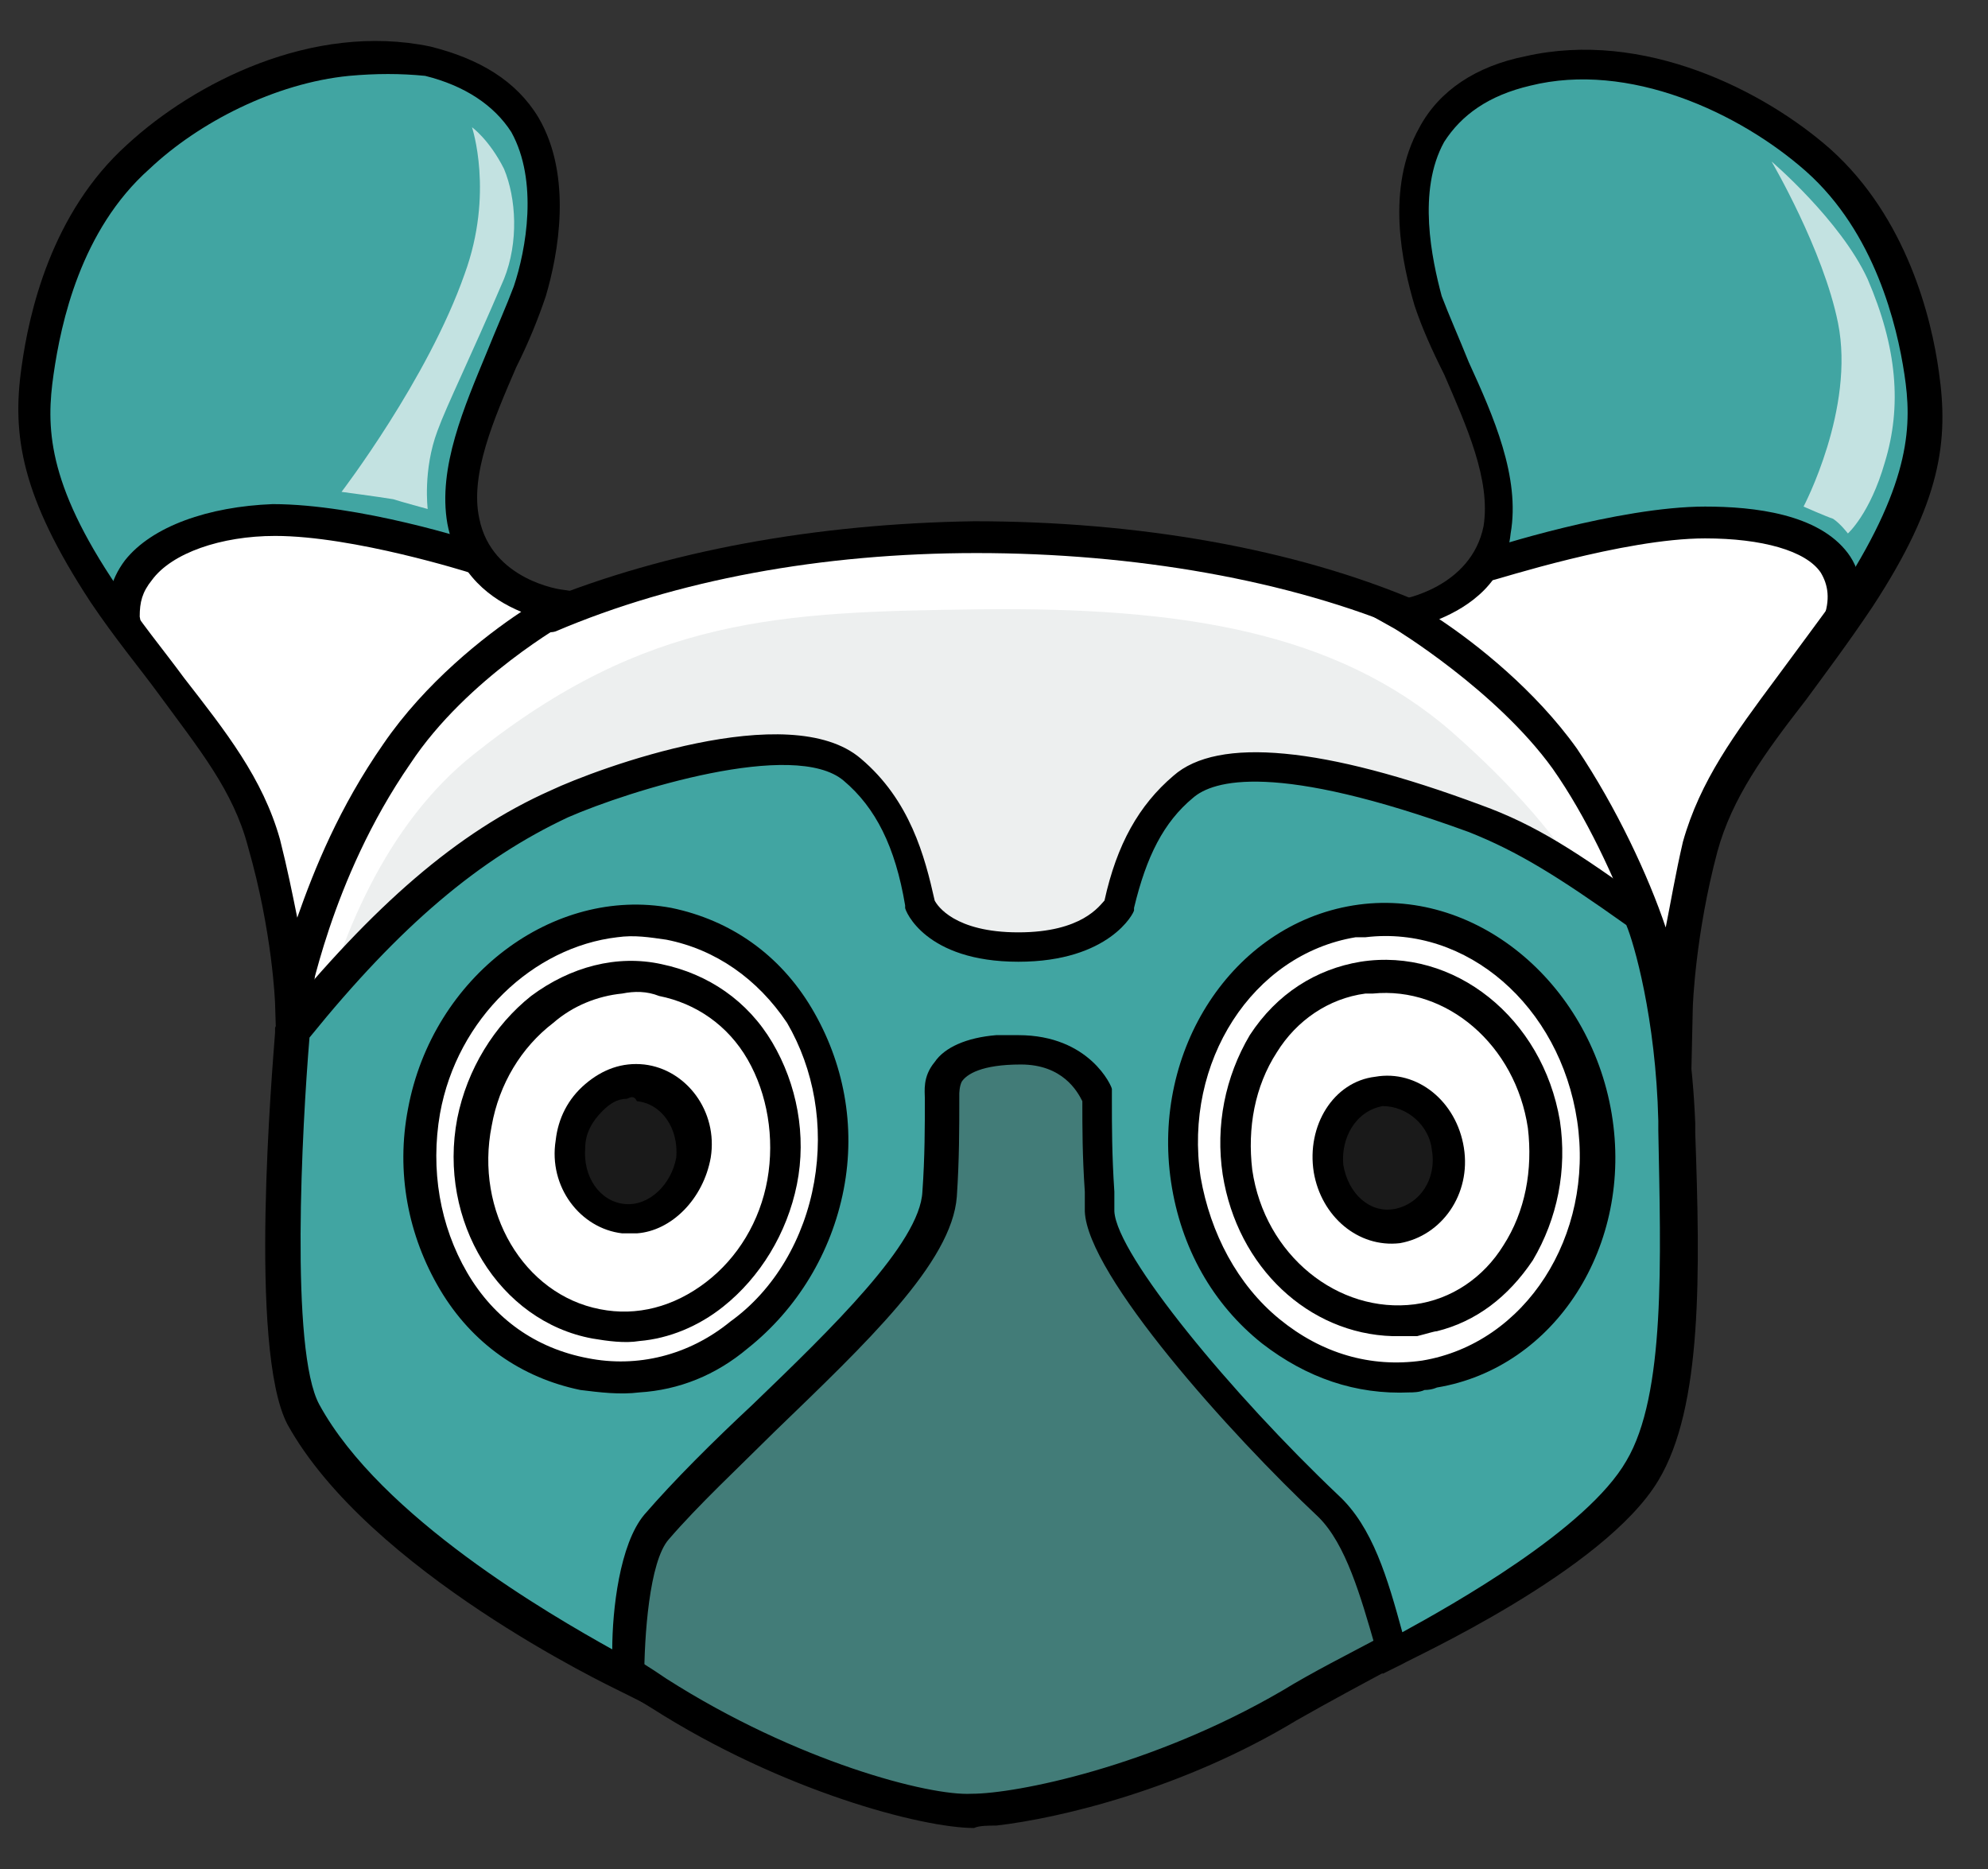 <svg width="50" height="47" viewBox="0 0 50 47" fill="none" xmlns="http://www.w3.org/2000/svg">
<rect x="0" y="0" width="50" height="47" fill="#333333" stroke="none"/>
<g id="3Green Ninja- Mask1-Char3" clip-path="url(#clip0_1146_155)">
<g id="Group">
<path id="Vector" d="M6.857 21.538C6.362 19.877 4.505 17.108 2.895 15.631C1.286 14.154 5.062 9.785 7.043 9.723C8.343 9.662 10.386 13.046 12.738 14.769C13.976 15.692 14.471 14.954 15.214 14.892C16.205 14.769 18.681 13.969 21.838 13.662C25.305 13.354 31.805 13.969 33.414 14.769C36.571 16.246 37.314 14.523 37.748 12.923C38.119 11.323 46.105 11.877 46.6 14.215C46.847 15.261 42.824 19.877 42.267 23.569C41.648 27.2 33.662 19.385 24.562 20.061C15.462 20.738 8.652 23.569 7.971 25.169C7.228 26.708 7.167 22.462 6.857 21.538Z" fill="white"/>
<path id="Vector_2" d="M37.747 14.215C37.747 14.215 38.056 13.292 37.561 11.754C36.942 9.908 35.58 7.323 35.58 5.6C35.58 2.4 37.871 1.169 40.347 1.662C42.823 2.154 46.413 3.569 47.28 6.4C47.713 7.754 48.333 9.662 48.209 11.139C48.023 12.861 47.094 14.461 46.785 14.892C46.785 14.892 44.432 12.985 42.885 13.169C41.275 13.292 37.747 14.215 37.747 14.215Z" fill="#41A5A2"/>
<path id="Vector_3" d="M7.29 30.646C7.29 30.646 7.414 22.523 11.933 18.954C16.266 15.508 19.609 15.385 24.623 15.323C29.7 15.261 33.6 15.877 36.509 18.4C39.728 21.231 40.719 23.446 41.462 25.723C42.576 29.046 42.019 32.308 41.523 33.6C41.214 34.4 37.933 35.938 37.004 36.431C34.343 37.846 23.138 38.769 17.814 37.785C12.49 36.739 8.776 35.938 7.847 34.154C6.919 32.431 7.29 30.646 7.29 30.646Z" fill="#EDEFEF"/>
<path id="Vector_4" opacity="0.68" d="M45.361 12.739C45.361 12.739 46.661 10.277 46.228 8.123C45.857 6.277 44.557 4.062 44.557 4.062C44.557 4.062 46.29 5.538 46.971 7.015C47.714 8.738 47.838 10.215 47.404 11.631C47.033 12.923 46.476 13.415 46.476 13.415C46.476 13.415 46.29 13.169 46.104 13.046C45.919 12.985 45.361 12.739 45.361 12.739Z" fill="white"/>
<path id="Vector_5" d="M11.5 14.031C11.5 14.031 11.5 12.8 11.685 11.569C11.995 9.662 13.543 7.138 13.543 5.415C13.543 2.215 11.128 1.231 8.652 1.785C6.176 2.338 2.586 3.815 1.719 6.646C1.286 7.938 0.666 9.846 0.852 11.385C1.038 13.108 2.524 14.831 2.833 15.2C2.833 15.2 4.505 12.985 6.981 13.108C8.59 13.231 11.5 14.031 11.5 14.031Z" fill="#41A5A2"/>
<path id="Vector_6" d="M7.476 32.861C7.476 32.861 11.067 34.892 13.543 34.708C14.967 34.585 18.433 32.985 19.61 31.139C20.786 29.354 20.291 28.492 21.653 26.892C23.015 25.231 24.624 25.354 25.738 25.354C26.853 25.354 28.276 25.477 29.205 26.954C30.134 28.431 30.319 31.631 32.053 32.615C33.167 33.231 35.581 34.523 37.438 34.215C39.295 33.969 41.524 33.108 41.524 33.108C41.524 33.108 42.391 35.139 41.338 36.739C40.348 38.339 36.881 40.492 34.591 41.723C32.238 42.954 28.462 44.985 24.872 45.231C21.281 45.477 16.7 42.585 15.524 41.969C14.348 41.354 9.705 38.154 8.529 36.492C7.353 34.892 7.476 32.861 7.476 32.861Z" fill="#427C78"/>
<g id="Group_2">
<path id="Vector_7" d="M25.057 45.908C24.871 45.908 24.623 45.908 24.499 45.969C23.199 45.969 19.671 45.046 16.39 42.954C15.585 42.462 14.78 41.969 13.976 41.477C10.695 39.508 7.847 37.846 7.29 35.2C6.671 32.369 6.857 29.046 6.918 27.262V26.831C6.918 26.4 6.98 25.785 7.042 25.046C7.042 24.554 7.104 24.062 7.166 23.508L7.971 23.569C7.971 24.123 7.909 24.677 7.847 25.108C7.785 25.785 7.785 26.4 7.723 26.831V27.262C7.661 28.985 7.476 32.246 8.033 35.015C8.528 37.292 11.19 38.892 14.347 40.739C15.152 41.231 15.957 41.662 16.761 42.215C20.042 44.308 23.385 45.169 24.438 45.108C25.552 45.108 28.957 44.431 32.237 42.523C33.042 42.031 33.909 41.6 34.714 41.169C37.933 39.446 40.718 37.969 41.276 35.692C41.585 34.523 41.709 29.662 41.585 23.385H42.39C42.514 28.431 42.452 34.4 42.08 35.938C41.399 38.523 38.49 40.062 35.085 41.908C34.28 42.339 33.476 42.769 32.609 43.262C29.761 44.985 26.666 45.723 25.057 45.908Z" fill="black"/>
</g>
<path id="Vector_8" d="M42.018 33.046C41.275 33.354 40.347 33.723 39.294 33.969C36.818 34.523 32.98 33.969 31.371 31.815C29.947 29.969 30.442 25.415 25.675 25.292C20.413 25.231 20.971 29.662 19.423 31.385C17.628 33.415 13.79 35.139 11.375 34.339C9.828 33.846 8.156 32.8 7.352 32.308" stroke="black" stroke-width="2" stroke-miterlimit="10"/>
<g id="Group_3">
<g id="Group_4">
<path id="Vector_9" d="M42.513 28.123L41.77 25.415C41.77 25.354 40.779 21.785 39.046 19.323C37.622 17.354 35.084 15.815 35.084 15.815L34.094 15.261L35.208 15.077C35.27 15.077 37.003 14.769 37.313 13.231C37.498 12.062 36.88 10.708 36.322 9.415C36.013 8.8 35.765 8.246 35.58 7.692C35.27 6.646 34.837 4.738 35.703 3.2C36.199 2.277 37.127 1.662 38.365 1.415C41.337 0.738 44.37 2.277 46.041 3.754C47.96 5.477 48.58 8 48.765 9.354C49.013 11.077 48.827 12.615 47.094 15.261C46.475 16.185 45.918 16.923 45.422 17.6C44.37 18.954 43.565 20.062 43.194 21.415C42.637 23.508 42.575 25.292 42.575 25.354L42.513 28.123ZM36.199 15.569C37.127 16.185 38.613 17.354 39.665 18.831C40.656 20.308 41.46 22.031 41.894 23.323C42.018 22.708 42.141 21.969 42.327 21.169C42.76 19.631 43.627 18.462 44.679 17.046C45.175 16.369 45.732 15.631 46.351 14.769C48.084 12.062 48.084 10.646 47.898 9.415C47.713 8.185 47.156 5.846 45.422 4.308C43.751 2.831 40.965 1.538 38.489 2.154C37.437 2.4 36.756 2.892 36.322 3.569C35.641 4.8 36.013 6.523 36.26 7.446C36.446 7.938 36.694 8.492 36.941 9.108C37.56 10.461 38.241 12 37.994 13.415C37.87 14.646 36.941 15.261 36.199 15.569Z" fill="black"/>
</g>
<g id="Group_5">
<path id="Vector_10" d="M46.289 16.123C46.227 16.123 46.165 16.123 46.103 16.123C45.855 16 45.732 15.815 45.855 15.569C46.041 15.077 45.979 14.708 45.794 14.4C45.422 13.846 44.308 13.539 42.884 13.539C40.841 13.539 37.622 14.585 37.56 14.585C37.374 14.646 37.127 14.523 37.065 14.338C37.003 14.154 37.127 13.908 37.313 13.846C37.436 13.785 40.717 12.739 42.884 12.739C44.122 12.739 45.732 12.923 46.474 13.908C46.846 14.4 46.908 15.077 46.66 15.815C46.536 16 46.413 16.123 46.289 16.123Z" fill="black"/>
</g>
</g>
<g id="Group_6">
<path id="Vector_11" d="M35.643 15.877C35.581 15.877 35.519 15.877 35.457 15.877C32.424 14.585 28.524 13.908 24.562 13.908C20.662 13.908 17.009 14.585 13.976 15.877C13.79 15.938 13.543 15.877 13.419 15.692C13.295 15.508 13.419 15.261 13.605 15.139C16.762 13.846 20.538 13.169 24.5 13.108C28.586 13.108 32.548 13.785 35.705 15.139C35.89 15.2 36.014 15.446 35.89 15.692C35.89 15.815 35.767 15.877 35.643 15.877Z" fill="black"/>
</g>
<g id="Group_7">
<g id="Group_8">
<path id="Vector_12" d="M7.042 29.169L6.918 25.231C6.918 25.231 6.857 23.446 6.237 21.292C5.866 19.877 4.999 18.831 4.009 17.477C3.514 16.8 2.895 16.061 2.276 15.139C0.542 12.492 0.295 10.954 0.542 9.231C0.728 7.877 1.285 5.354 3.204 3.631C4.876 2.092 7.847 0.554 10.819 1.169C12.056 1.477 12.985 2.031 13.542 2.954C14.409 4.431 14.037 6.4 13.728 7.446C13.542 8 13.295 8.615 12.985 9.231C12.428 10.523 11.809 11.938 12.056 13.046C12.366 14.585 14.099 14.831 14.161 14.831L15.338 15.015L14.285 15.631C14.285 15.631 11.747 17.046 10.323 19.2C8.28 22.154 7.785 25.292 7.723 25.292L7.042 29.169ZM8.776 1.908C6.918 2.092 4.999 3.077 3.761 4.246C2.028 5.785 1.533 8.123 1.347 9.415C1.161 10.708 1.161 12.123 2.957 14.769C3.514 15.631 4.133 16.369 4.628 17.046C5.68 18.4 6.609 19.569 7.042 21.108C7.228 21.846 7.352 22.462 7.476 23.077C7.909 21.846 8.528 20.308 9.642 18.708C10.695 17.169 12.18 16 13.109 15.385C12.366 15.077 11.499 14.461 11.252 13.169C11.004 11.754 11.685 10.215 12.242 8.862C12.49 8.246 12.738 7.692 12.923 7.2C13.233 6.277 13.542 4.554 12.861 3.323C12.428 2.646 11.685 2.154 10.695 1.908C10.076 1.846 9.457 1.846 8.776 1.908Z" fill="black"/>
</g>
<g id="Group_9">
<path id="Vector_13" d="M3.204 16C3.019 16 2.833 15.877 2.771 15.692C2.647 15.139 2.771 14.585 3.142 14.092C3.823 13.231 5.247 12.739 6.857 12.677C9.023 12.677 11.933 13.6 12.057 13.662C12.242 13.723 12.366 13.969 12.304 14.154C12.242 14.338 11.995 14.462 11.809 14.4C11.809 14.4 8.9 13.477 6.919 13.477C5.557 13.477 4.319 13.908 3.823 14.585C3.576 14.892 3.514 15.139 3.514 15.508C3.576 15.754 3.452 15.938 3.204 16Z" fill="black"/>
</g>
</g>
<path id="Vector_14" opacity="0.68" d="M8.59 12.369C8.59 12.369 10.757 9.538 11.685 6.892C12.428 4.862 11.871 3.2 11.871 3.2C11.871 3.2 12.304 3.508 12.676 4.246C12.985 4.985 13.047 6.092 12.676 7.015C11.809 9.046 11.252 10.154 11.004 10.831C10.633 11.815 10.757 12.8 10.757 12.8C10.757 12.8 10.076 12.615 9.89 12.554C9.518 12.492 8.59 12.369 8.59 12.369Z" fill="white"/>
<g id="Group_10">
<path id="Vector_15" d="M27.531 27.631C27.531 28.369 27.531 29.292 27.593 30.462C27.655 31.877 30.998 35.631 33.35 37.908C34.217 38.708 34.588 40.246 34.96 41.6C34.96 41.6 39.912 39.139 41.212 36.923C42.264 35.077 42.141 31.631 42.079 28.123C42.017 24.985 41.212 22.954 41.212 22.954C39.293 21.6 38.364 20.985 37.002 20.492C35.641 20 31.183 18.4 29.636 19.692C28.707 20.492 28.274 21.538 28.026 22.646C28.026 22.646 27.593 23.692 25.488 23.692C23.383 23.692 23.012 22.585 23.012 22.585C22.764 21.292 22.331 20.123 21.279 19.2C19.731 17.908 15.274 19.446 13.912 20.061C11.745 21.046 9.702 22.769 7.226 25.846C7.226 25.846 6.545 33.6 7.536 35.446C9.517 39.077 15.707 42.031 15.707 42.031C15.707 42.031 15.645 39.139 16.388 38.277C18.802 35.569 23.322 32.062 23.507 29.908C23.569 28.923 23.569 28.185 23.569 27.508C23.569 27.508 23.26 26.277 25.55 26.277C27.098 26.4 27.531 27.631 27.531 27.631Z" fill="#41A5A2"/>
<path id="Vector_16" d="M34.775 42.092L34.589 41.415C34.218 40.123 33.846 38.831 33.165 38.154C30.937 36.062 27.346 32.062 27.284 30.462V29.969C27.222 29.046 27.222 28.369 27.222 27.692C27.099 27.446 26.727 26.769 25.675 26.769C24.684 26.769 24.313 27.015 24.189 27.2C24.127 27.323 24.127 27.508 24.127 27.508V27.569V27.631C24.127 28.369 24.127 29.169 24.065 30.092C23.941 31.754 21.775 33.785 19.484 36C18.556 36.923 17.565 37.846 16.822 38.708C16.327 39.261 16.203 41.169 16.203 42.215V42.831L15.584 42.523C15.337 42.4 9.27 39.508 7.227 35.815C6.237 33.908 6.856 26.831 6.918 25.969V25.846L6.98 25.723C9.394 22.769 11.499 20.923 13.851 19.877C15.027 19.323 19.856 17.538 21.651 19.077C22.889 20.123 23.261 21.538 23.508 22.646C23.57 22.769 24.003 23.446 25.613 23.446C27.222 23.446 27.656 22.769 27.779 22.646C28.089 21.231 28.646 20.246 29.513 19.508C30.627 18.523 33.289 18.769 37.251 20.246C38.613 20.738 39.665 21.415 41.522 22.769L41.646 22.831L41.708 22.954C41.77 23.015 42.513 25.108 42.637 28.246V28.492C42.761 32 42.822 35.385 41.708 37.231C40.346 39.508 35.456 41.723 35.27 41.846L34.775 42.092ZM25.056 26.031C25.241 26.031 25.427 26.031 25.613 26.031C27.408 26.031 27.965 27.323 27.965 27.385V27.631V27.692C27.965 28.308 27.965 29.046 28.027 29.969V30.462C28.089 31.569 30.999 35.077 33.66 37.6C34.527 38.4 34.899 39.692 35.27 41.046C36.508 40.369 39.913 38.462 40.903 36.739C41.894 35.077 41.77 31.692 41.708 28.431V28.185C41.646 25.6 41.089 23.692 40.903 23.262C39.17 22.031 38.179 21.415 36.941 20.923C32.051 19.139 30.503 19.631 30.008 20.061C29.265 20.677 28.832 21.538 28.522 22.831V22.892C28.522 22.954 27.903 24.185 25.613 24.185C23.261 24.185 22.765 22.892 22.765 22.831V22.769C22.518 21.292 22.022 20.308 21.218 19.631C19.98 18.585 15.832 19.877 14.284 20.554C12.056 21.6 10.075 23.262 7.784 26.092C7.599 28.308 7.289 33.969 8.032 35.323C9.58 38.154 13.851 40.615 15.399 41.477C15.399 40.492 15.584 38.831 16.203 38.092C16.946 37.231 17.937 36.246 18.927 35.323C20.908 33.415 23.137 31.262 23.199 29.969C23.261 29.108 23.261 28.308 23.261 27.631C23.261 27.446 23.199 27.077 23.508 26.708C23.756 26.338 24.313 26.092 25.056 26.031Z" fill="black"/>
</g>
<g id="Group_11">
<path id="Vector_17" d="M20.858 29.866C21.46 26.727 19.66 23.75 16.839 23.216C14.018 22.681 11.244 24.792 10.642 27.93C10.04 31.069 11.84 34.046 14.661 34.58C17.482 35.115 20.256 33.004 20.858 29.866Z" fill="white"/>
<path id="Vector_18" d="M16.082 35.015C15.586 35.077 15.091 35.015 14.596 34.954C13.11 34.646 11.872 33.785 11.067 32.431C10.263 31.077 9.953 29.477 10.263 27.877C10.882 24.554 13.915 22.277 16.886 22.831C18.372 23.139 19.61 24 20.415 25.354C21.22 26.708 21.529 28.308 21.22 29.908C20.91 31.508 20.044 32.923 18.805 33.908C18.001 34.585 17.072 34.954 16.082 35.015ZM15.524 23.569C13.42 23.815 11.501 25.6 11.067 28C10.82 29.415 11.067 30.831 11.748 32C12.429 33.169 13.482 33.908 14.782 34.154C16.02 34.4 17.32 34.092 18.372 33.231C19.486 32.431 20.229 31.139 20.477 29.723C20.724 28.308 20.477 26.892 19.796 25.723C19.053 24.615 18.001 23.877 16.763 23.631C16.329 23.569 15.958 23.508 15.524 23.569Z" fill="black"/>
</g>
<g id="Group_12">
<path id="Vector_19" d="M19.69 29.685C20.151 27.281 18.782 25.003 16.633 24.596C14.483 24.188 12.367 25.807 11.907 28.211C11.446 30.614 12.815 32.893 14.964 33.3C17.113 33.707 19.229 32.089 19.69 29.685Z" fill="white"/>
<path id="Vector_20" d="M16.081 33.723C15.71 33.785 15.277 33.723 14.905 33.661C12.553 33.231 11.005 30.708 11.501 28.123C11.748 26.892 12.429 25.785 13.358 25.046C14.348 24.308 15.524 24 16.639 24.246C17.815 24.492 18.805 25.169 19.424 26.215C20.043 27.262 20.291 28.554 20.043 29.785C19.796 31.015 19.115 32.123 18.186 32.861C17.567 33.354 16.824 33.661 16.081 33.723ZM15.648 24.985C15.029 25.046 14.41 25.292 13.915 25.723C13.11 26.338 12.553 27.262 12.367 28.308C11.934 30.462 13.172 32.554 15.091 32.923C16.02 33.108 16.948 32.861 17.753 32.246C18.558 31.631 19.115 30.708 19.301 29.662C19.486 28.615 19.301 27.508 18.805 26.646C18.31 25.785 17.505 25.231 16.577 25.046C16.267 24.923 15.958 24.923 15.648 24.985Z" fill="black"/>
</g>
<g id="Group_13">
<path id="Vector_21" d="M17.406 29.078C17.514 28.133 16.913 27.288 16.064 27.192C15.215 27.096 14.438 27.785 14.331 28.731C14.222 29.676 14.823 30.52 15.672 30.616C16.522 30.712 17.298 30.024 17.406 29.078Z" fill="#1A1A1A"/>
<path id="Vector_22" d="M16.019 31.015C15.895 31.015 15.771 31.015 15.647 31.015C14.595 30.892 13.79 29.846 13.976 28.677C14.038 28.123 14.286 27.631 14.719 27.262C15.152 26.892 15.647 26.708 16.205 26.769C17.257 26.892 18.062 27.939 17.876 29.108C17.69 30.154 16.886 30.954 16.019 31.015ZM15.771 27.631C15.524 27.631 15.338 27.754 15.152 27.939C14.905 28.185 14.719 28.492 14.719 28.862C14.657 29.6 15.09 30.215 15.709 30.277C16.328 30.338 16.886 29.785 17.009 29.108C17.071 28.369 16.638 27.754 16.019 27.692C15.957 27.569 15.895 27.569 15.771 27.631Z" fill="black"/>
</g>
<g id="Group_14">
<path id="Vector_23" d="M35.862 34.575C38.699 34.133 40.595 31.216 40.097 28.059C39.6 24.903 36.896 22.703 34.059 23.145C31.222 23.588 29.325 26.505 29.823 29.661C30.321 32.817 33.025 35.017 35.862 34.575Z" fill="white"/>
<path id="Vector_24" d="M35.458 35.015C34.096 35.077 32.858 34.646 31.743 33.785C30.505 32.8 29.701 31.385 29.453 29.723C28.958 26.4 31 23.262 34.034 22.769C37.067 22.277 39.977 24.677 40.534 28C41.091 31.323 39.11 34.4 36.139 34.892C36.139 34.892 36.015 34.954 35.829 34.954C35.705 35.015 35.52 35.015 35.458 35.015ZM34.343 23.569C34.282 23.569 34.22 23.569 34.096 23.569C31.496 24 29.762 26.708 30.196 29.6C30.443 31.015 31.124 32.308 32.177 33.169C33.229 34.031 34.467 34.4 35.767 34.215C38.367 33.785 40.1 31.077 39.667 28.185C39.234 25.292 36.882 23.262 34.343 23.569Z" fill="black"/>
</g>
<g id="Group_15">
<path id="Vector_25" d="M35.703 33.239C37.831 32.907 39.251 30.706 38.875 28.322C38.499 25.938 36.469 24.275 34.341 24.606C32.213 24.938 30.793 27.14 31.169 29.523C31.545 31.907 33.575 33.571 35.703 33.239Z" fill="white"/>
<path id="Vector_26" d="M35.023 33.6C32.918 33.538 31.123 31.877 30.752 29.538C30.566 28.308 30.814 27.077 31.433 26.031C32.114 24.985 33.104 24.369 34.218 24.185C36.571 23.815 38.799 25.6 39.233 28.185C39.418 29.415 39.171 30.646 38.552 31.692C37.933 32.615 37.128 33.231 36.137 33.477C36.075 33.477 35.89 33.538 35.642 33.6C35.395 33.6 35.085 33.6 35.023 33.6ZM34.528 24.985C34.466 24.985 34.404 24.985 34.342 24.985C33.414 25.108 32.609 25.662 32.114 26.462C31.556 27.323 31.371 28.369 31.495 29.415C31.804 31.569 33.661 33.046 35.58 32.8C36.509 32.677 37.314 32.123 37.809 31.323C38.366 30.462 38.552 29.415 38.428 28.369C38.118 26.277 36.385 24.8 34.528 24.985Z" fill="black"/>
</g>
<g id="Group_16">
<path id="Vector_27" d="M35.23 30.871C36.074 30.739 36.639 29.87 36.49 28.93C36.342 27.99 35.537 27.335 34.693 27.466C33.849 27.598 33.284 28.467 33.433 29.407C33.581 30.347 34.386 31.003 35.23 30.871Z" fill="#1A1A1A"/>
<path id="Vector_28" d="M35.209 31.262C34.157 31.385 33.228 30.585 33.042 29.477C32.856 28.308 33.537 27.2 34.59 27.077C35.642 26.892 36.633 27.692 36.818 28.862C37.004 30.031 36.261 31.077 35.209 31.262C35.271 31.262 35.209 31.262 35.209 31.262ZM34.776 27.815C34.095 27.939 33.723 28.615 33.785 29.292C33.909 30.031 34.466 30.523 35.085 30.4C35.704 30.277 36.137 29.662 36.014 28.923C35.952 28.308 35.395 27.815 34.776 27.815Z" fill="black"/>
</g>
</g>
</g>
<defs>
<clipPath id="clip0_1146_155">
<rect width="49.09" height="45.908" fill="white" transform="translate(0.047 0.615)"/>
</clipPath>
</defs>
</svg>
